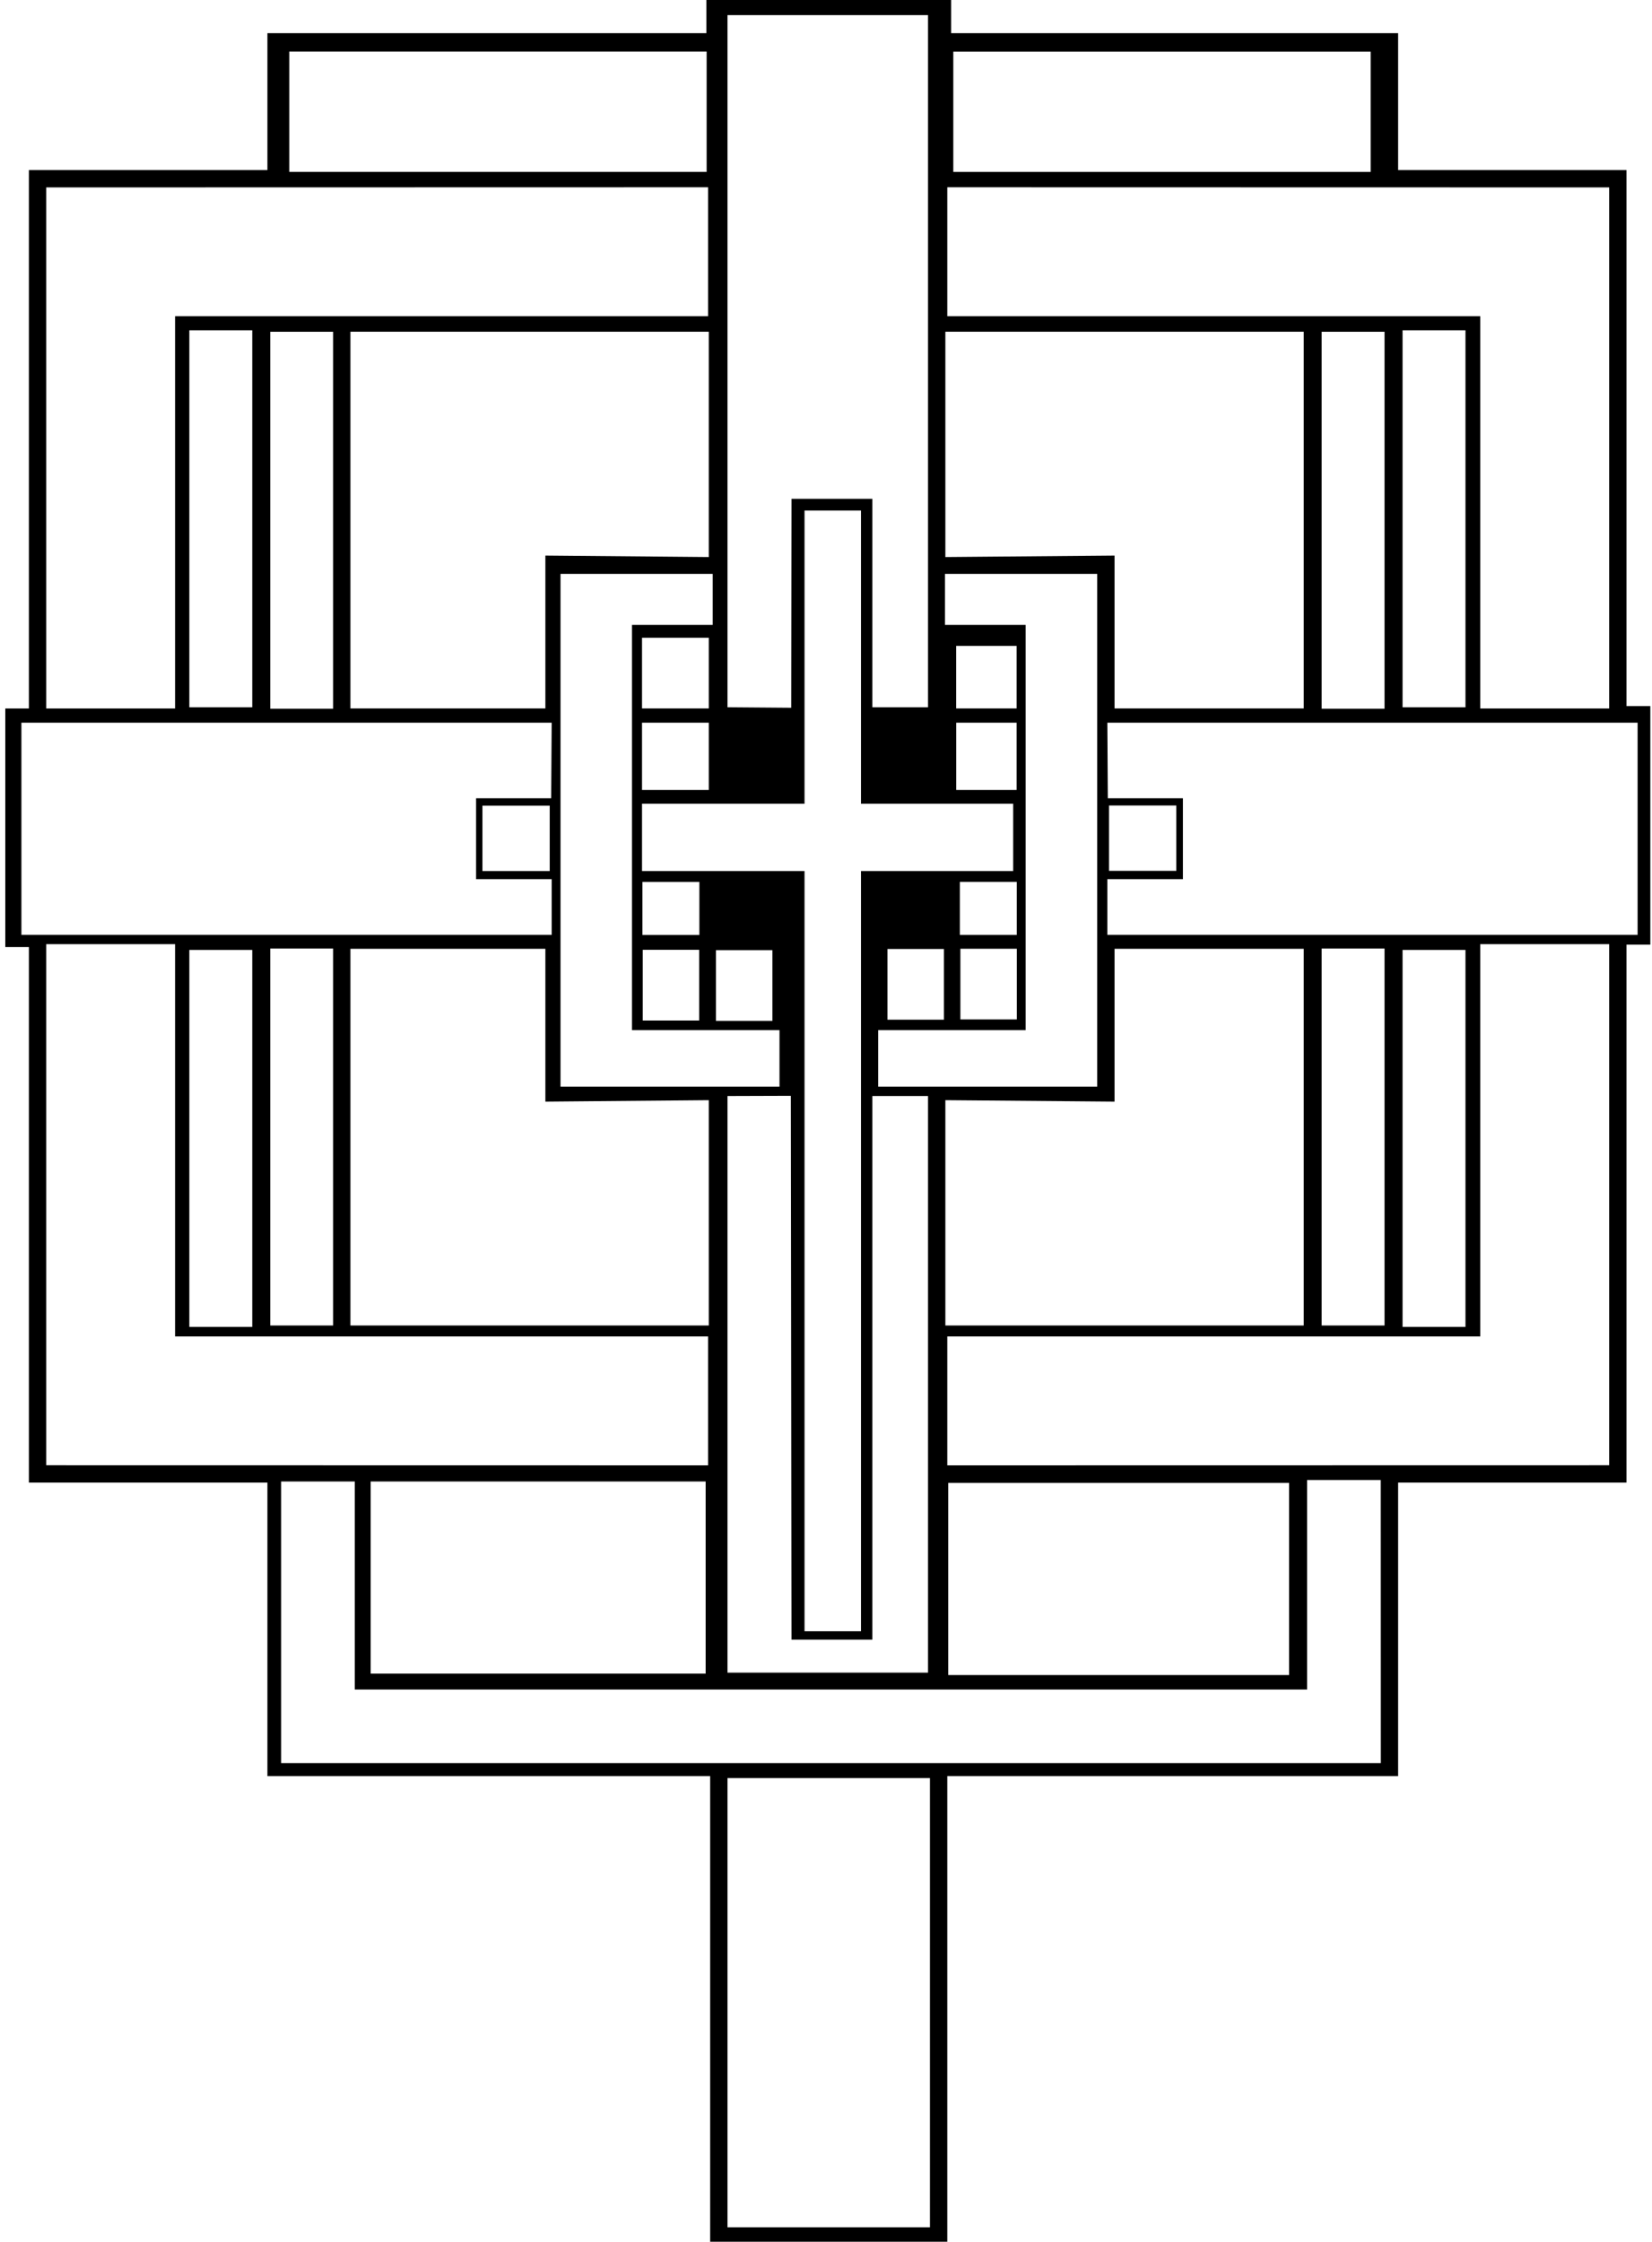 <?xml version="1.0" encoding="UTF-8"?>
<svg xmlns="http://www.w3.org/2000/svg" xmlns:xlink="http://www.w3.org/1999/xlink" width="286pt" height="388pt" viewBox="0 0 286 388" version="1.1">
<g id="surface1">
<path style=" stroke:none;fill-rule:nonzero;fill:rgb(0%,0%,0%);fill-opacity:1;" d="M 281.586 122.211 L 281.586 29.438 L 242.047 29.438 L 242.047 5.742 L 164.664 5.742 L 164.664 -0.086 L 122.289 -0.086 L 122.289 5.742 L 46.293 5.742 L 46.293 29.438 L 5 29.438 L 5 122.625 L 0.918 122.625 L 0.918 163.914 L 5 163.914 L 5 256.605 L 46.293 256.605 L 46.293 307.41 L 122.945 307.41 L 122.945 388.5 L 164 388.5 L 164 307.41 L 242.047 307.41 L 242.047 256.605 L 281.586 256.605 L 281.586 163.5 L 285.711 163.5 L 285.711 122.211 Z M 165.039 8.945 L 237.297 8.945 L 237.297 29.762 L 165.039 29.762 Z M 164 32.414 L 278.586 32.438 L 278.586 122.625 L 256.27 122.625 L 256.27 54.73 L 164 54.73 Z M 253.707 57.168 L 253.707 122.414 L 242.816 122.414 L 242.816 57.168 Z M 239.699 57.418 L 239.699 122.664 L 228.812 122.664 L 228.812 57.418 Z M 163.664 57.414 L 225.707 57.414 L 225.707 122.617 L 192.957 122.617 L 192.957 96.164 L 163.664 96.414 Z M 163.598 99.328 L 189.949 99.328 L 189.949 188.07 L 152.039 188.07 L 152.039 178.293 L 177.57 178.293 L 177.57 108.164 L 163.598 108.164 Z M 192.957 190.668 L 192.957 164.215 L 225.707 164.215 L 225.707 229.418 L 163.664 229.418 L 163.664 190.418 Z M 111.148 150.754 L 111.148 139.109 L 139.281 139.109 L 139.281 88.363 L 149.059 88.363 L 149.059 139.109 L 175.406 139.109 L 175.406 150.754 L 149.059 150.754 L 149.059 282.336 L 139.281 282.336 L 139.281 150.754 Z M 133.719 164.453 L 133.719 176.691 L 123.945 176.691 L 123.945 164.453 Z M 111.219 161.824 L 111.219 152.645 L 121.078 152.645 L 121.078 161.824 Z M 121.047 164.395 L 121.047 176.633 L 111.273 176.633 L 111.273 164.395 Z M 122.707 125.086 L 122.707 136.73 L 111.148 136.73 L 111.148 125.086 Z M 111.148 122.617 L 111.148 110.379 L 122.707 110.379 L 122.707 122.617 Z M 176.031 161.816 L 166.172 161.816 L 166.172 152.637 L 176.031 152.637 Z M 176.039 164.207 L 176.039 176.445 L 166.266 176.445 L 166.266 164.207 Z M 176.004 136.73 L 165.547 136.73 L 165.547 125.086 L 176.004 125.086 Z M 176.004 122.617 L 165.539 122.617 L 165.539 111.789 L 176.004 111.789 Z M 163.414 164.25 L 163.414 176.492 L 153.641 176.492 L 153.641 164.25 Z M 137.027 283.785 L 151.027 283.785 L 151.027 189.699 L 160.664 189.699 L 160.664 289.5 L 125.945 289.5 L 125.945 189.699 L 136.914 189.664 Z M 125.945 2.617 L 160.664 2.617 L 160.664 122.414 L 151.027 122.414 L 151.027 86.332 L 137.027 86.332 L 136.98 122.5 L 125.945 122.414 Z M 123.387 108.164 L 109.414 108.164 L 109.414 178.293 L 134.949 178.293 L 134.949 188.07 L 97.039 188.07 L 97.039 99.328 L 123.387 99.328 Z M 122.707 190.418 L 122.707 229.418 L 60.668 229.418 L 60.668 164.215 L 94.418 164.215 L 94.418 190.668 Z M 122.707 96.414 L 94.418 96.164 L 94.418 122.617 L 60.668 122.617 L 60.668 57.414 L 122.707 57.414 Z M 50.078 8.934 L 122.336 8.934 L 122.336 29.75 L 50.078 29.75 Z M 8 32.438 L 122.586 32.414 L 122.586 54.73 L 30.312 54.73 L 30.312 122.625 L 8 122.625 Z M 57.672 57.418 L 57.672 122.664 L 46.785 122.664 L 46.785 57.418 Z M 43.668 57.168 L 43.668 122.414 L 32.777 122.414 L 32.777 57.168 Z M 3.707 161.805 L 3.707 125.086 L 95.508 125.086 L 95.422 138.164 L 82.422 138.164 L 82.422 152.164 L 95.508 152.164 L 95.508 161.805 Z M 95.168 139.445 L 95.168 150.754 L 83.523 150.754 L 83.523 139.445 Z M 57.672 164.168 L 57.672 229.414 L 46.785 229.414 L 46.785 164.168 Z M 43.668 164.418 L 43.668 229.664 L 32.777 229.664 L 32.777 164.418 Z M 8 253.605 L 8 163.414 L 30.312 163.414 L 30.312 231.312 L 122.586 231.312 L 122.586 253.625 Z M 122.164 256.414 L 122.164 289.668 L 64.168 289.668 L 64.168 256.414 Z M 161 385.5 L 125.945 385.5 L 125.945 307.75 L 161 307.75 Z M 48.668 305.168 L 48.668 256.414 L 61.418 256.414 L 61.418 292.418 L 226.289 292.418 L 226.289 256.164 L 239.039 256.164 L 239.051 305.168 Z M 164.164 289.918 L 164.164 256.664 L 223.164 256.664 L 223.164 289.918 Z M 278.586 253.605 L 164 253.625 L 164 231.312 L 256.27 231.312 L 256.27 163.414 L 278.586 163.414 Z M 228.812 229.414 L 228.812 164.168 L 239.699 164.168 L 239.699 229.414 Z M 242.816 229.664 L 242.816 164.418 L 253.707 164.418 L 253.707 229.664 Z M 283.508 161.805 L 191.707 161.805 L 191.707 152.164 L 204.789 152.164 L 204.789 138.164 L 191.789 138.164 L 191.707 125.086 L 283.508 125.086 Z M 192 150.727 L 192 139.414 L 203.645 139.414 L 203.645 150.727 L 192 150.727 "/>
</g>
</svg>
